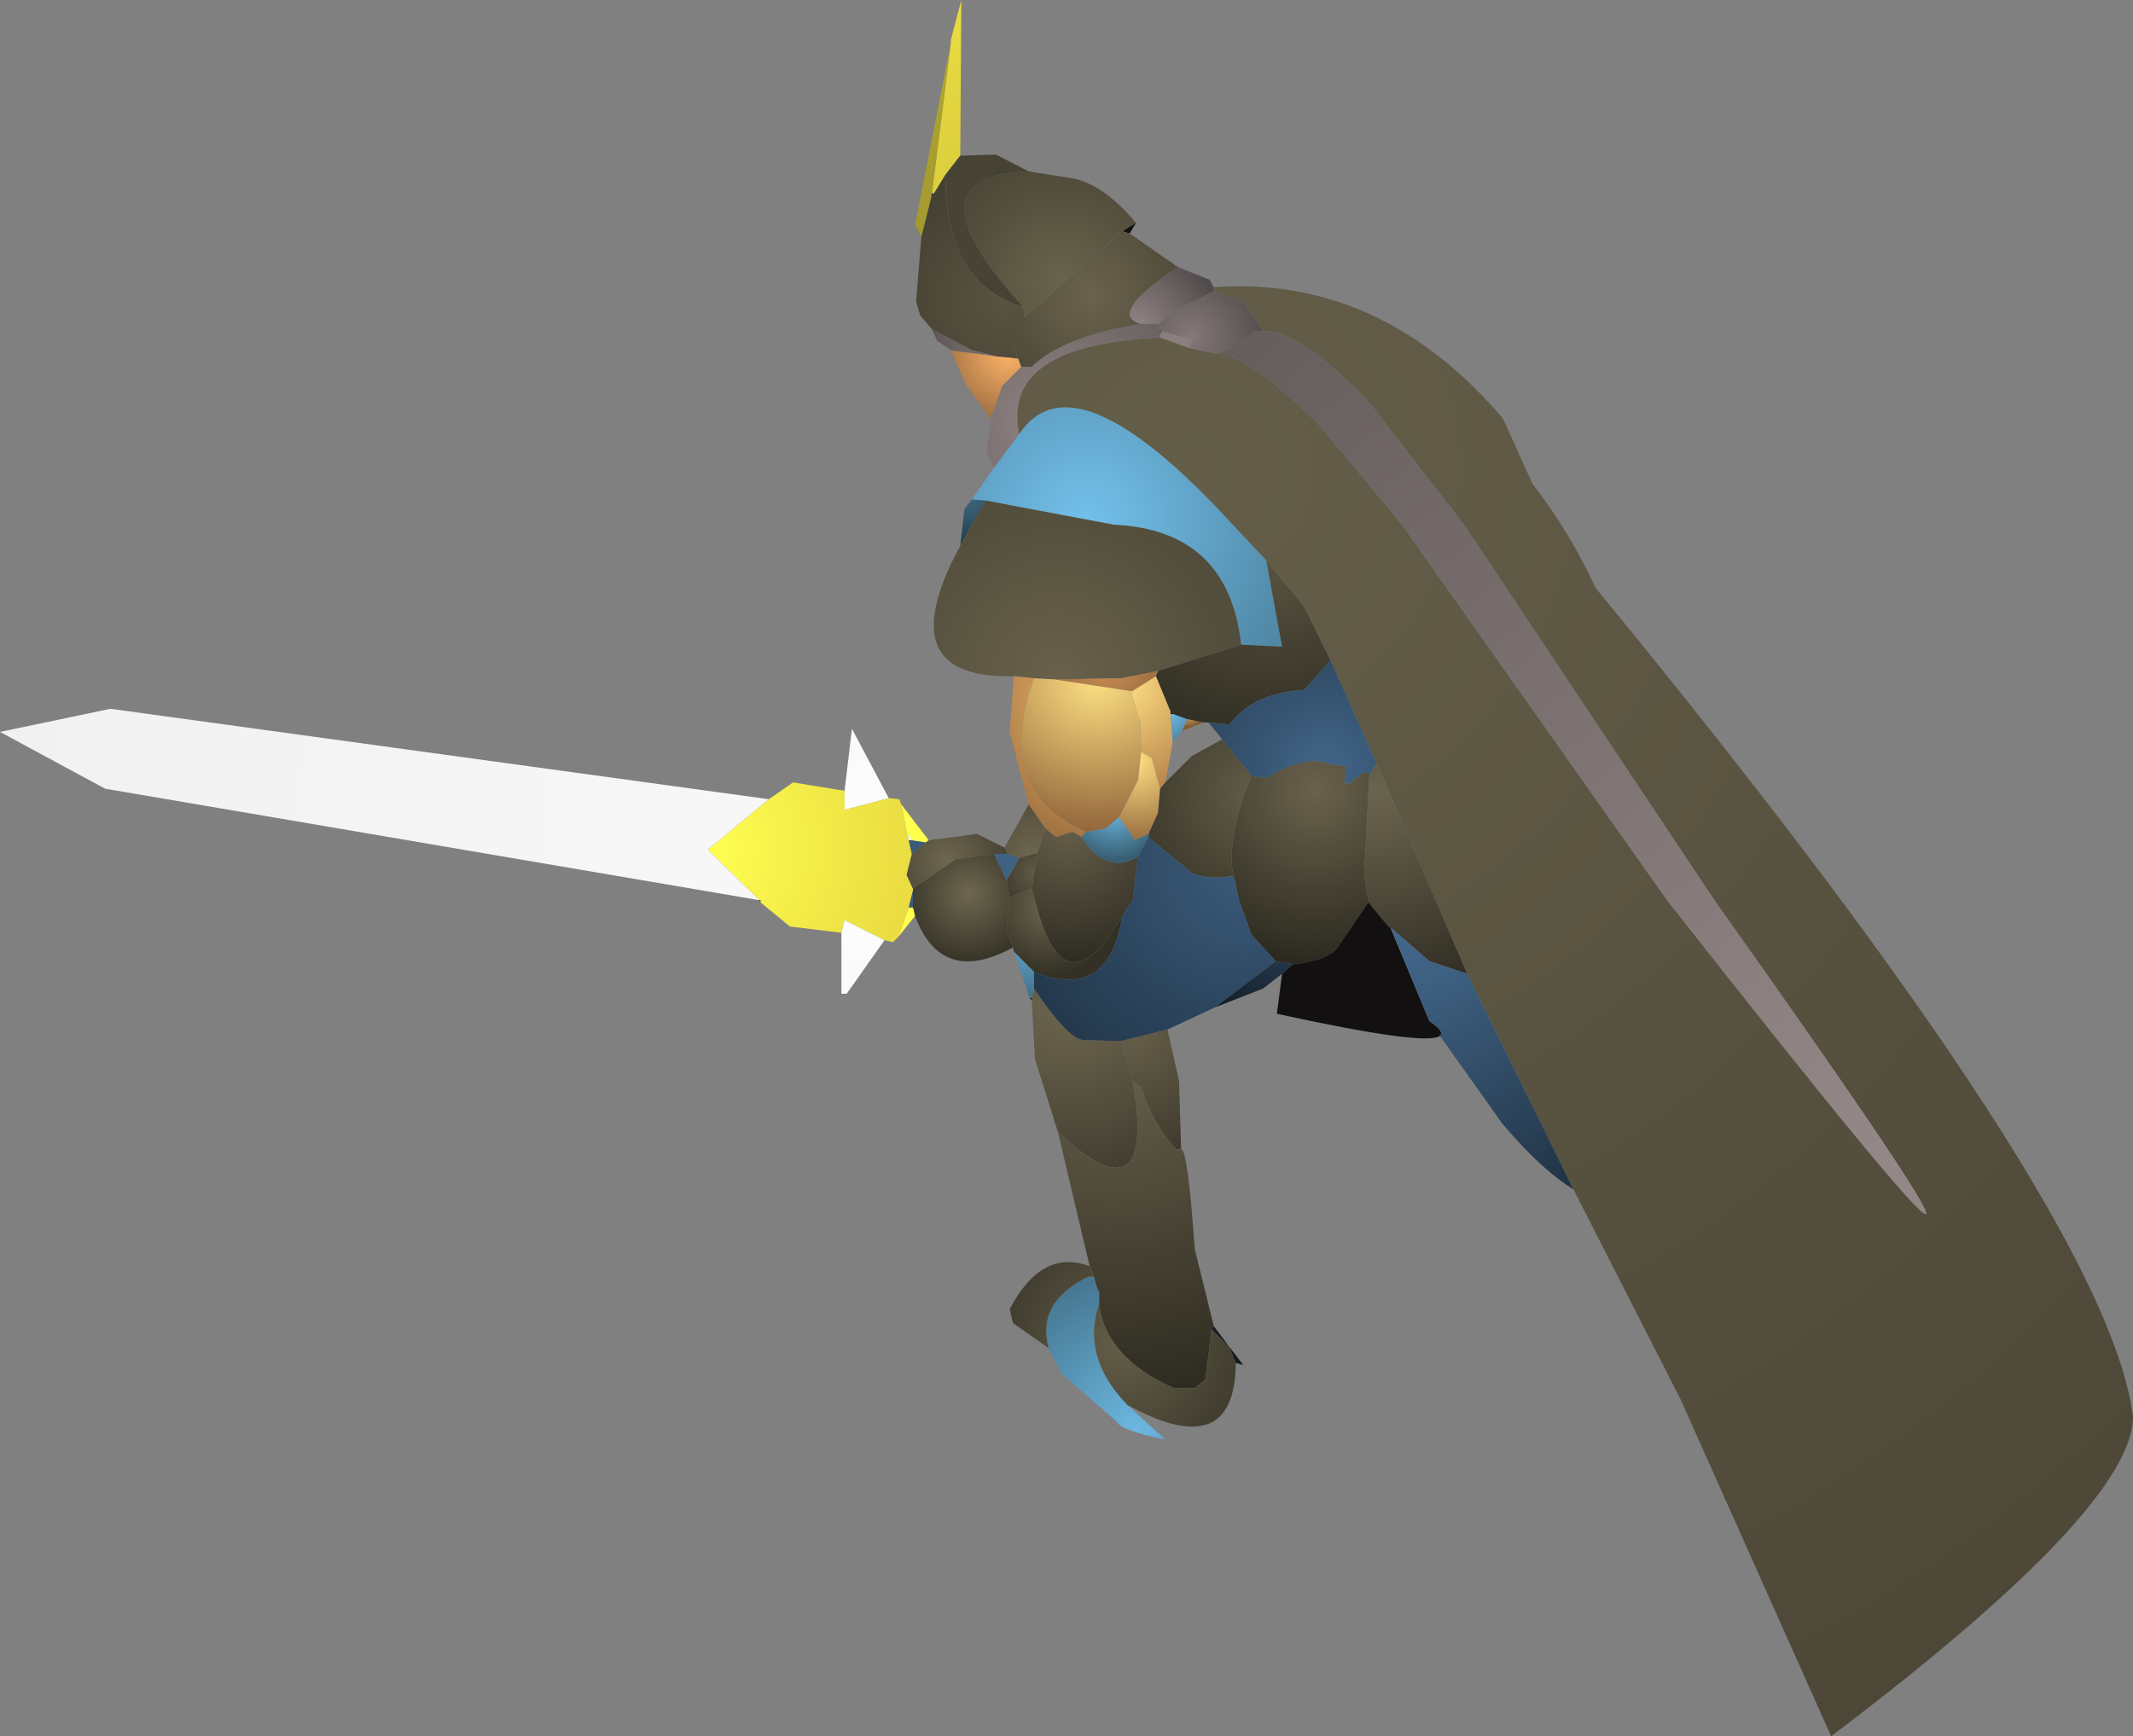 <?xml version="1.0" encoding="UTF-8" standalone="no"?>
<svg xmlns:ffdec="https://www.free-decompiler.com/flash" xmlns:xlink="http://www.w3.org/1999/xlink" ffdec:objectType="shape" height="82.55px" width="101.4px" xmlns="http://www.w3.org/2000/svg">
  <rect width="100%" height="100%" fill="#808080" stroke="none"/>
  <g transform="matrix(1.0, 0.0, 0.0, 1.0, 84.25, 73.35)">
    <path d="M-39.05 -71.3 L-39.05 -71.45 -38.55 -73.35 -38.6 -65.95 -39.3 -65.05 -39.85 -64.15 -39.95 -64.15 -39.05 -71.3" fill="url(#gradient0)" fill-rule="evenodd" stroke="none"/>
    <path d="M-35.35 -65.2 L-33.15 -64.85 Q-31.7 -64.5 -30.25 -62.75 L-30.9 -62.35 -35.55 -58.25 -35.6 -58.75 Q-41.3 -65.0 -35.35 -65.2" fill="url(#gradient1)" fill-rule="evenodd" stroke="none"/>
    <path d="M-30.25 -62.75 L-30.55 -62.25 -30.9 -62.35 -30.25 -62.75" fill="url(#gradient2)" fill-rule="evenodd" stroke="none"/>
    <path d="M-30.55 -62.25 L-28.25 -60.65 Q-31.65 -58.4 -30.0 -57.95 -33.75 -57.35 -35.2 -55.9 L-35.7 -55.9 -35.85 -56.3 -36.4 -57.75 -35.55 -58.25 -30.9 -62.35 -30.55 -62.25" fill="url(#gradient3)" fill-rule="evenodd" stroke="none"/>
    <path d="M-28.25 -60.65 L-26.75 -60.05 -26.55 -59.7 -26.55 -59.5 -28.25 -58.65 -29.2 -57.95 -30.0 -57.95 Q-31.65 -58.4 -28.25 -60.65" fill="url(#gradient4)" fill-rule="evenodd" stroke="none"/>
    <path d="M-26.55 -59.7 Q-18.6 -60.25 -12.8 -53.45 L-11.4 -50.35 Q-9.65 -48.1 -8.4 -45.4 15.9 -15.8 17.15 -6.0 17.15 -1.65 2.8 9.2 L-4.35 -6.8 -9.45 -16.8 -14.5 -27.05 -18.8 -37.05 -21.0 -41.95 -22.25 -44.5 -24.05 -46.7 -25.65 -48.4 Q-33.2 -56.65 -35.8 -52.7 -36.7 -56.95 -29.1 -57.3 L-27.7 -56.8 -26.5 -56.55 Q-25.05 -56.65 -21.5 -53.1 L-17.6 -48.4 -5.0 -30.55 Q18.45 -0.7 -2.75 -30.55 L-14.65 -48.4 -19.15 -54.2 Q-22.5 -57.7 -24.2 -57.6 L-25.1 -59.0 -26.55 -59.5 -26.55 -59.7" fill="url(#gradient5)" fill-rule="evenodd" stroke="none"/>
    <path d="M-26.55 -59.5 L-25.1 -59.0 -24.2 -57.6 -24.65 -57.6 Q-25.6 -56.65 -26.5 -56.55 L-27.7 -56.8 -27.6 -57.2 -29.0 -57.6 -29.2 -57.7 -29.2 -57.95 -28.25 -58.65 -26.55 -59.5" fill="url(#gradient6)" fill-rule="evenodd" stroke="none"/>
    <path d="M-38.6 -65.95 L-36.9 -66.0 -35.35 -65.2 Q-41.3 -65.0 -35.6 -58.75 -39.35 -59.85 -39.3 -65.05 L-38.6 -65.95" fill="url(#gradient7)" fill-rule="evenodd" stroke="none"/>
    <path d="M-39.95 -64.15 L-39.85 -64.15 -40.0 -63.9 -39.95 -64.15" fill="url(#gradient8)" fill-rule="evenodd" stroke="none"/>
    <path d="M-39.95 -57.7 L-40.5 -58.35 -40.7 -59.0 -40.45 -62.1 -40.0 -63.9 -39.85 -64.15 -39.3 -65.05 Q-39.35 -59.85 -35.6 -58.75 L-35.55 -58.25 -36.4 -57.75 -35.85 -56.3 -36.85 -56.4 -38.05 -56.7 -39.95 -57.7" fill="url(#gradient9)" fill-rule="evenodd" stroke="none"/>
    <path d="M-40.45 -62.1 L-40.75 -62.65 -39.05 -71.3 -39.95 -64.15 -40.0 -63.9 -40.45 -62.1" fill="url(#gradient10)" fill-rule="evenodd" stroke="none"/>
    <path d="M-37.15 -53.45 L-38.3 -55.0 -39.05 -56.7 -36.85 -56.4 -35.85 -56.3 -35.7 -55.9 -36.6 -55.0 -37.15 -53.45" fill="url(#gradient11)" fill-rule="evenodd" stroke="none"/>
    <path d="M-37.0 -51.1 L-37.35 -51.8 -37.15 -53.45 -36.6 -55.0 -35.7 -55.9 -35.2 -55.9 Q-33.75 -57.35 -30.0 -57.95 L-29.2 -57.95 -29.2 -57.7 -29.1 -57.45 -29.1 -57.3 Q-36.7 -56.95 -35.8 -52.7 L-37.0 -51.1" fill="url(#gradient12)" fill-rule="evenodd" stroke="none"/>
    <path d="M-39.05 -56.7 L-39.7 -57.15 -39.95 -57.7 -38.05 -56.7 -36.85 -56.4 -39.05 -56.7" fill="url(#gradient13)" fill-rule="evenodd" stroke="none"/>
    <path d="M-38.05 -49.6 L-37.0 -51.1 -35.8 -52.7 Q-33.2 -56.65 -25.65 -48.4 L-24.05 -46.7 -23.3 -42.6 -25.25 -42.7 Q-25.85 -48.15 -31.3 -48.4 L-37.4 -49.55 -38.05 -49.6" fill="url(#gradient14)" fill-rule="evenodd" stroke="none"/>
    <path d="M-38.6 -47.4 L-38.4 -49.15 -38.05 -49.6 -37.4 -49.55 -38.6 -47.4" fill="url(#gradient15)" fill-rule="evenodd" stroke="none"/>
    <path d="M-36.05 -41.2 Q-42.05 -41.05 -38.6 -47.4 L-37.4 -49.55 -31.3 -48.4 Q-25.85 -48.15 -25.25 -42.7 L-29.2 -41.45 -30.95 -41.1 -34.15 -41.05 -35.1 -41.1 -36.05 -41.2" fill="url(#gradient16)" fill-rule="evenodd" stroke="none"/>
    <path d="M-24.2 -57.6 Q-22.5 -57.7 -19.15 -54.2 L-14.65 -48.4 -2.75 -30.55 Q18.45 -0.7 -5.0 -30.55 L-17.6 -48.4 -21.5 -53.1 Q-25.05 -56.65 -26.5 -56.55 -25.6 -56.65 -24.65 -57.6 L-24.2 -57.6" fill="url(#gradient17)" fill-rule="evenodd" stroke="none"/>
    <path d="M-27.7 -56.8 L-29.1 -57.3 -29.1 -57.45 -29.0 -57.6 -27.6 -57.2 -27.7 -56.8" fill="url(#gradient18)" fill-rule="evenodd" stroke="none"/>
    <path d="M-29.0 -57.6 L-29.1 -57.45 -29.2 -57.7 -29.0 -57.6" fill="url(#gradient19)" fill-rule="evenodd" stroke="none"/>
    <path d="M-41.55 -28.8 L-41.8 -28.55 -42.2 -28.65 -44.1 -29.6 -44.25 -29.0 -46.7 -29.3 -48.1 -30.45 -48.1 -30.55 -48.15 -30.55 -50.6 -32.95 -47.7 -35.35 -46.55 -36.15 -44.1 -35.75 -44.1 -34.85 -42.0 -35.4 -41.5 -35.35 -41.4 -35.1 -41.15 -33.8 -41.05 -33.4 -40.9 -32.75 -41.15 -31.75 -40.85 -31.1 -40.85 -31.0 -41.05 -30.2 -41.55 -28.8" fill="url(#gradient20)" fill-rule="evenodd" stroke="none"/>
    <path d="M-42.2 -28.65 L-44.0 -26.1 -44.25 -26.1 -44.25 -29.0 -44.1 -29.6 -42.2 -28.65 M-44.1 -35.75 L-43.75 -38.7 -42.0 -35.4 -44.1 -34.85 -44.1 -35.75 M-41.05 -33.4 L-41.15 -33.8 -40.9 -33.4 -41.05 -33.4" fill="url(#gradient21)" fill-rule="evenodd" stroke="none"/>
    <path d="M-48.1 -30.45 L-48.15 -30.55 -48.1 -30.55 -48.1 -30.45" fill="url(#gradient22)" fill-rule="evenodd" stroke="none"/>
    <path d="M-48.15 -30.55 L-79.25 -35.85 -84.25 -38.55 -79.0 -39.65 -47.7 -35.35 -50.6 -32.95 -48.15 -30.55" fill="url(#gradient23)" fill-rule="evenodd" stroke="none"/>
    <path d="M-24.05 -46.7 L-22.25 -44.5 -21.0 -41.95 -22.25 -40.55 Q-24.7 -40.4 -25.8 -38.9 L-26.8 -39.0 -27.05 -39.0 -27.8 -39.15 -28.5 -39.4 -28.6 -39.5 -29.3 -41.2 -29.2 -41.45 -25.25 -42.7 -23.3 -42.6 -24.05 -46.7" fill="url(#gradient24)" fill-rule="evenodd" stroke="none"/>
    <path d="M-21.0 -41.95 L-18.8 -37.05 -19.15 -36.55 -19.4 -36.65 -20.1 -36.1 -20.35 -36.1 -20.25 -36.9 -21.15 -37.05 Q-22.2 -37.45 -24.05 -36.35 L-24.75 -36.45 -26.15 -38.2 -26.8 -39.0 -25.8 -38.9 Q-24.7 -40.4 -22.25 -40.55 L-21.0 -41.95" fill="url(#gradient25)" fill-rule="evenodd" stroke="none"/>
    <path d="M-24.75 -36.45 L-24.05 -36.35 Q-22.2 -37.45 -21.15 -37.05 L-20.25 -36.9 -20.35 -36.1 -20.1 -36.1 -19.4 -36.65 -19.15 -36.55 -19.4 -31.75 -19.2 -30.55 -19.2 -30.45 -20.6 -28.4 Q-21.0 -27.7 -22.8 -27.5 L-23.6 -27.65 -24.75 -28.9 -25.35 -30.55 -25.6 -31.7 Q-25.95 -32.85 -25.15 -35.5 L-24.75 -36.45" fill="url(#gradient26)" fill-rule="evenodd" stroke="none"/>
    <path d="M-18.8 -37.05 L-14.5 -27.05 -16.3 -27.65 -18.15 -29.25 -18.25 -29.3 -19.2 -30.45 -19.2 -30.55 -19.4 -31.75 -19.15 -36.55 -18.8 -37.05" fill="url(#gradient27)" fill-rule="evenodd" stroke="none"/>
    <path d="M-15.8 -24.1 Q-16.45 -23.6 -23.55 -25.15 L-23.3 -27.05 -22.8 -27.5 Q-21.0 -27.7 -20.6 -28.4 L-19.2 -30.45 -18.25 -29.3 -18.15 -29.25 -16.3 -24.8 Q-15.55 -24.3 -15.8 -24.1" fill="url(#gradient28)" fill-rule="evenodd" stroke="none"/>
    <path d="M-9.45 -16.8 Q-11.0 -17.75 -12.85 -19.95 L-15.8 -24.1 Q-15.55 -24.3 -16.3 -24.8 L-18.15 -29.25 -16.3 -27.65 -14.5 -27.05 -9.45 -16.8" fill="url(#gradient29)" fill-rule="evenodd" stroke="none"/>
    <path d="M-29.2 -41.45 L-29.3 -41.2 -30.4 -40.5 -30.55 -40.5 -34.15 -41.05 -30.95 -41.1 -29.2 -41.45" fill="url(#gradient30)" fill-rule="evenodd" stroke="none"/>
    <path d="M-29.3 -41.2 L-28.6 -39.5 -28.6 -39.4 -28.5 -38.05 -28.85 -36.15 -29.1 -35.85 -29.5 -37.3 -30.0 -37.6 -30.05 -39.0 -30.45 -40.3 -30.4 -40.5 -29.3 -41.2" fill="url(#gradient31)" fill-rule="evenodd" stroke="none"/>
    <path d="M-35.35 -35.1 L-36.25 -38.55 -36.05 -41.2 -35.1 -41.1 Q-37.05 -35.7 -32.6 -33.8 L-32.85 -33.55 -33.25 -33.8 -34.05 -33.55 -34.55 -33.95 -35.35 -35.1 M-30.4 -40.5 L-30.45 -40.3 -30.55 -40.5 -30.4 -40.5" fill="url(#gradient32)" fill-rule="evenodd" stroke="none"/>
    <path d="M-30.45 -40.3 L-30.05 -39.0 -30.0 -37.6 -30.15 -36.25 -31.05 -34.5 -31.7 -33.95 -32.6 -33.8 Q-37.05 -35.7 -35.1 -41.1 L-34.15 -41.05 -30.55 -40.5 -30.45 -40.3" fill="url(#gradient33)" fill-rule="evenodd" stroke="none"/>
    <path d="M-30.0 -37.6 L-29.5 -37.3 -29.1 -35.85 -29.2 -34.7 -29.65 -33.7 -30.3 -33.4 -31.05 -34.5 -30.15 -36.25 -30.0 -37.6" fill="url(#gradient34)" fill-rule="evenodd" stroke="none"/>
    <path d="M-28.6 -39.5 L-28.5 -39.4 -28.6 -39.4 -28.6 -39.5" fill="url(#gradient35)" fill-rule="evenodd" stroke="none"/>
    <path d="M-28.5 -39.4 L-27.8 -39.15 -28.05 -38.6 -28.5 -38.05 -28.6 -39.4 -28.5 -39.4" fill="url(#gradient36)" fill-rule="evenodd" stroke="none"/>
    <path d="M-24.75 -36.45 L-25.15 -35.5 Q-25.95 -32.85 -25.6 -31.7 -27.25 -31.45 -27.85 -32.05 L-29.65 -33.55 -29.65 -33.7 -29.2 -34.7 -29.1 -35.85 -28.85 -36.15 -27.6 -37.4 -26.15 -38.2 -24.75 -36.45" fill="url(#gradient37)" fill-rule="evenodd" stroke="none"/>
    <path d="M-27.8 -39.15 L-27.05 -39.0 -28.05 -38.6 -27.8 -39.15" fill="url(#gradient38)" fill-rule="evenodd" stroke="none"/>
    <path d="M-34.95 -32.8 L-34.55 -33.95 -34.05 -33.55 -33.25 -33.8 -32.85 -33.55 Q-31.6 -31.7 -30.15 -32.65 L-30.4 -30.55 -30.9 -29.8 Q-33.7 -25.05 -35.05 -30.55 L-35.2 -31.1 -34.95 -32.8" fill="url(#gradient39)" fill-rule="evenodd" stroke="none"/>
    <path d="M-36.5 -33.05 L-35.35 -35.1 -34.55 -33.95 -34.95 -32.8 -35.8 -32.55 -36.35 -32.75 -36.5 -33.05" fill="url(#gradient40)" fill-rule="evenodd" stroke="none"/>
    <path d="M-35.8 -32.55 L-34.95 -32.8 -35.2 -31.1 -36.25 -30.7 -36.4 -31.5 -35.8 -32.55" fill="url(#gradient41)" fill-rule="evenodd" stroke="none"/>
    <path d="M-37.0 -32.75 L-36.35 -32.75 -35.8 -32.55 -36.4 -31.5 -37.0 -32.75 M-40.9 -33.4 L-40.25 -33.3 -40.9 -32.75 -41.05 -33.4 -40.9 -33.4 M-40.85 -31.0 L-40.85 -30.2 -41.05 -30.2 -40.85 -31.0" fill="url(#gradient42)" fill-rule="evenodd" stroke="none"/>
    <path d="M-40.1 -33.4 L-37.8 -33.7 -36.5 -33.05 -36.35 -32.75 -37.0 -32.75 -38.8 -32.5 -40.85 -31.1 -41.15 -31.75 -40.9 -32.75 -40.25 -33.3 -40.1 -33.4" fill="url(#gradient43)" fill-rule="evenodd" stroke="none"/>
    <path d="M-36.1 -28.3 Q-39.5 -26.45 -40.75 -29.8 L-40.85 -30.2 -40.85 -31.0 -40.85 -31.1 -38.8 -32.5 -37.0 -32.75 -36.4 -31.5 -36.25 -30.7 -36.25 -30.55 -36.4 -29.15 -36.1 -28.3" fill="url(#gradient44)" fill-rule="evenodd" stroke="none"/>
    <path d="M-36.05 -28.1 L-36.1 -28.3 -36.4 -29.15 -36.25 -30.55 -36.25 -30.7 -35.2 -31.1 -35.05 -30.55 Q-33.7 -25.05 -30.9 -29.8 -31.55 -25.7 -35.1 -27.15 L-36.05 -28.1" fill="url(#gradient45)" fill-rule="evenodd" stroke="none"/>
    <path d="M-40.75 -29.8 L-41.55 -28.8 -41.05 -30.2 -40.85 -30.2 -40.75 -29.8 M-41.4 -35.1 L-40.1 -33.4 -40.25 -33.3 -40.9 -33.4 -41.15 -33.8 -41.4 -35.1" fill="url(#gradient46)" fill-rule="evenodd" stroke="none"/>
    <path d="M-33.95 -19.5 L-35.05 -23.0 -35.2 -25.8 -35.2 -25.9 -35.1 -26.35 Q-33.4 -23.85 -32.7 -23.9 L-30.95 -23.85 -30.4 -21.95 Q-29.25 -15.2 -33.95 -19.5" fill="url(#gradient47)" fill-rule="evenodd" stroke="none"/>
    <path d="M-26.5 -25.45 L-28.75 -24.4 -30.95 -23.85 -32.7 -23.9 Q-33.4 -23.85 -35.1 -26.35 L-35.1 -27.15 Q-31.55 -25.7 -30.9 -29.8 L-30.4 -30.55 -30.15 -32.65 -29.65 -33.55 -27.85 -32.05 Q-27.25 -31.45 -25.6 -31.7 L-25.35 -30.55 -24.75 -28.9 -23.6 -27.65 -26.5 -25.45" fill="url(#gradient48)" fill-rule="evenodd" stroke="none"/>
    <path d="M-35.3 -25.9 L-36.05 -28.1 -35.1 -27.15 -35.1 -26.35 -35.2 -25.9 -35.3 -25.9" fill="url(#gradient49)" fill-rule="evenodd" stroke="none"/>
    <path d="M-35.2 -25.8 L-35.3 -25.9 -35.2 -25.9 -35.2 -25.8" fill="url(#gradient50)" fill-rule="evenodd" stroke="none"/>
    <path d="M-32.6 -33.8 L-31.7 -33.95 -31.05 -34.5 -30.3 -33.4 -29.65 -33.7 -29.65 -33.55 -30.15 -32.65 Q-31.6 -31.7 -32.85 -33.55 L-32.6 -33.8" fill="url(#gradient51)" fill-rule="evenodd" stroke="none"/>
    <path d="M-28.75 -24.4 L-28.2 -21.95 -28.1 -18.7 -28.35 -18.7 Q-29.5 -20.0 -30.0 -21.65 L-30.4 -21.95 -30.95 -23.85 -28.75 -24.4" fill="url(#gradient52)" fill-rule="evenodd" stroke="none"/>
    <path d="M-23.3 -27.05 L-24.2 -26.35 -26.5 -25.45 -23.6 -27.65 -22.8 -27.5 -23.3 -27.05" fill="url(#gradient53)" fill-rule="evenodd" stroke="none"/>
    <path d="M-28.1 -18.7 Q-27.8 -18.8 -27.45 -13.95 L-26.55 -10.3 -26.65 -10.15 -26.95 -7.75 -27.45 -7.35 -28.45 -7.35 Q-31.7 -8.8 -32.0 -11.35 L-32.0 -11.95 -31.95 -12.0 -32.1 -12.1 -32.25 -12.65 -32.45 -13.15 -33.95 -19.5 Q-29.25 -15.2 -30.4 -21.95 L-30.0 -21.65 Q-29.5 -20.0 -28.35 -18.7 L-28.1 -18.7" fill="url(#gradient54)" fill-rule="evenodd" stroke="none"/>
    <path d="M-30.65 -6.55 L-28.85 -4.9 Q-31.0 -5.35 -31.15 -5.75 L-33.75 -8.0 -34.4 -9.25 Q-35.0 -11.45 -32.5 -12.65 L-32.25 -12.65 -32.1 -12.1 -32.0 -11.95 -32.0 -11.35 Q-32.85 -8.85 -30.7 -6.6 L-30.65 -6.55" fill="url(#gradient55)" fill-rule="evenodd" stroke="none"/>
    <path d="M-32.1 -12.1 L-31.95 -12.0 -32.0 -11.95 -32.1 -12.1" fill="url(#gradient56)" fill-rule="evenodd" stroke="none"/>
    <path d="M-25.5 -8.55 Q-25.55 -3.75 -30.65 -6.55 L-30.65 -6.6 -30.7 -6.6 Q-32.85 -8.85 -32.0 -11.35 -31.7 -8.8 -28.45 -7.35 L-27.45 -7.35 -26.95 -7.75 -26.65 -10.15 -25.8 -9.3 -25.5 -8.55 M-34.4 -9.25 L-36.1 -10.45 -36.25 -11.1 Q-34.75 -14.0 -32.45 -13.15 L-32.25 -12.65 -32.5 -12.65 Q-35.0 -11.45 -34.4 -9.25" fill="url(#gradient57)" fill-rule="evenodd" stroke="none"/>
    <path d="M-26.55 -10.3 L-25.8 -9.3 -25.15 -8.45 -25.5 -8.55 -25.8 -9.3 -26.65 -10.15 -26.55 -10.3" fill="url(#gradient58)" fill-rule="evenodd" stroke="none"/>
    <path d="M-30.7 -6.6 L-30.65 -6.6 -30.65 -6.55 -30.7 -6.6" fill="url(#gradient59)" fill-rule="evenodd" stroke="none"/>
  </g>
  <defs>
    <radialGradient cx="0" cy="0" gradientTransform="matrix(0.015, 0.0, 0.0, 0.015, -38.65, -73.9)" gradientUnits="userSpaceOnUse" id="gradient0" r="819.2" spreadMethod="pad">
      <stop offset="0.0" stop-color="#ebdd42"/>
      <stop offset="1.0" stop-color="#d7ca3c"/>
    </radialGradient>
    <radialGradient cx="0" cy="0" gradientTransform="matrix(0.008, 0.0, 0.0, 0.008, -33.8, -60.0)" gradientUnits="userSpaceOnUse" id="gradient1" r="819.2" spreadMethod="pad">
      <stop offset="0.0" stop-color="#6a644d"/>
      <stop offset="1.0" stop-color="#494535"/>
    </radialGradient>
    <radialGradient cx="0" cy="0" gradientTransform="matrix(0.008, 0.0, 0.0, 0.008, -31.0, -62.0)" gradientUnits="userSpaceOnUse" id="gradient2" r="819.2" spreadMethod="pad">
      <stop offset="0.0" stop-color="#12110d"/>
      <stop offset="1.0" stop-color="#0c0c09"/>
    </radialGradient>
    <radialGradient cx="0" cy="0" gradientTransform="matrix(0.006, 0.0, 0.0, 0.006, -32.4, -59.3)" gradientUnits="userSpaceOnUse" id="gradient3" r="819.2" spreadMethod="pad">
      <stop offset="0.0" stop-color="#6a634d"/>
      <stop offset="1.0" stop-color="#4e4939"/>
    </radialGradient>
    <radialGradient cx="0" cy="0" gradientTransform="matrix(0.005, 0.0, 0.0, 0.005, -30.25, -57.85)" gradientUnits="userSpaceOnUse" id="gradient4" r="819.2" spreadMethod="pad">
      <stop offset="0.0" stop-color="#918484"/>
      <stop offset="1.0" stop-color="#504949"/>
    </radialGradient>
    <radialGradient cx="0" cy="0" gradientTransform="matrix(0.082, 0.0, 0.0, 0.082, -27.4, -51.05)" gradientUnits="userSpaceOnUse" id="gradient5" r="819.2" spreadMethod="pad">
      <stop offset="0.0" stop-color="#645e49"/>
      <stop offset="1.0" stop-color="#4c4737"/>
    </radialGradient>
    <radialGradient cx="0" cy="0" gradientTransform="matrix(0.004, 0.0, 0.0, 0.004, -27.65, -57.35)" gradientUnits="userSpaceOnUse" id="gradient6" r="819.2" spreadMethod="pad">
      <stop offset="0.0" stop-color="#857979"/>
      <stop offset="1.0" stop-color="#585050"/>
    </radialGradient>
    <radialGradient cx="0" cy="0" gradientTransform="matrix(0.006, 0.0, 0.0, 0.006, -37.9, -62.6)" gradientUnits="userSpaceOnUse" id="gradient7" r="819.2" spreadMethod="pad">
      <stop offset="0.0" stop-color="#484435"/>
      <stop offset="1.0" stop-color="#474233"/>
    </radialGradient>
    <radialGradient cx="0" cy="0" gradientTransform="matrix(0.007, 0.0, 0.0, 0.007, -40.6, -61.0)" gradientUnits="userSpaceOnUse" id="gradient8" r="819.2" spreadMethod="pad">
      <stop offset="0.0" stop-color="#3d392c"/>
      <stop offset="1.0" stop-color="#1e1d16"/>
    </radialGradient>
    <radialGradient cx="0" cy="0" gradientTransform="matrix(0.009, 0.0, 0.0, 0.009, -36.4, -59.15)" gradientUnits="userSpaceOnUse" id="gradient9" r="819.2" spreadMethod="pad">
      <stop offset="0.0" stop-color="#595341"/>
      <stop offset="1.0" stop-color="#403c2e"/>
    </radialGradient>
    <radialGradient cx="0" cy="0" gradientTransform="matrix(0.015, 0.0, 0.0, 0.015, -38.65, -73.9)" gradientUnits="userSpaceOnUse" id="gradient10" r="819.2" spreadMethod="pad">
      <stop offset="0.0" stop-color="#b4aa32"/>
      <stop offset="1.0" stop-color="#a2982d"/>
    </radialGradient>
    <radialGradient cx="0" cy="0" gradientTransform="matrix(0.004, 0.0, 0.0, 0.004, -36.35, -56.55)" gradientUnits="userSpaceOnUse" id="gradient11" r="819.2" spreadMethod="pad">
      <stop offset="0.0" stop-color="#feb368"/>
      <stop offset="1.0" stop-color="#9c6e40"/>
    </radialGradient>
    <radialGradient cx="0" cy="0" gradientTransform="matrix(0.011, 0.0, 0.0, 0.011, -34.25, -53.35)" gradientUnits="userSpaceOnUse" id="gradient12" r="819.2" spreadMethod="pad">
      <stop offset="0.0" stop-color="#918484"/>
      <stop offset="1.0" stop-color="#5e5656"/>
    </radialGradient>
    <radialGradient cx="0" cy="0" gradientTransform="matrix(0.005, 0.0, 0.0, 0.005, -36.2, -56.55)" gradientUnits="userSpaceOnUse" id="gradient13" r="819.2" spreadMethod="pad">
      <stop offset="0.0" stop-color="#887c7c"/>
      <stop offset="1.0" stop-color="#5a5353"/>
    </radialGradient>
    <radialGradient cx="0" cy="0" gradientTransform="matrix(0.013, 0.0, 0.0, 0.013, -32.55, -48.7)" gradientUnits="userSpaceOnUse" id="gradient14" r="819.2" spreadMethod="pad">
      <stop offset="0.0" stop-color="#72c0eb"/>
      <stop offset="1.0" stop-color="#5087a5"/>
    </radialGradient>
    <radialGradient cx="0" cy="0" gradientTransform="matrix(0.005, 0.0, 0.0, 0.005, -38.2, -49.7)" gradientUnits="userSpaceOnUse" id="gradient15" r="819.2" spreadMethod="pad">
      <stop offset="0.0" stop-color="#3e687f"/>
      <stop offset="1.0" stop-color="#0e181e"/>
    </radialGradient>
    <radialGradient cx="0" cy="0" gradientTransform="matrix(0.014, 0.0, 0.0, 0.014, -34.0, -41.15)" gradientUnits="userSpaceOnUse" id="gradient16" r="819.2" spreadMethod="pad">
      <stop offset="0.0" stop-color="#68614b"/>
      <stop offset="1.0" stop-color="#4b4737"/>
    </radialGradient>
    <radialGradient cx="0" cy="0" gradientTransform="matrix(0.063, 0.0, 0.0, 0.063, 6.25, -18.2)" gradientUnits="userSpaceOnUse" id="gradient17" r="819.2" spreadMethod="pad">
      <stop offset="0.0" stop-color="#958888"/>
      <stop offset="1.0" stop-color="#655c5c"/>
    </radialGradient>
    <radialGradient cx="0" cy="0" gradientTransform="matrix(0.002, 0.0, 0.0, 0.002, -27.85, -56.45)" gradientUnits="userSpaceOnUse" id="gradient18" r="819.2" spreadMethod="pad">
      <stop offset="0.0" stop-color="#8a7e7e"/>
      <stop offset="1.0" stop-color="#8a7e7e"/>
    </radialGradient>
    <radialGradient cx="0" cy="0" gradientTransform="matrix(0.001, 0.0, 0.0, 0.001, -29.1, -57.8)" gradientUnits="userSpaceOnUse" id="gradient19" r="819.2" spreadMethod="pad">
      <stop offset="0.0" stop-color="#645b5b"/>
      <stop offset="1.0" stop-color="#645b5b"/>
    </radialGradient>
    <radialGradient cx="0" cy="0" gradientTransform="matrix(0.012, 0.0, 0.0, 0.012, -50.7, -33.05)" gradientUnits="userSpaceOnUse" id="gradient20" r="819.2" spreadMethod="pad">
      <stop offset="0.0" stop-color="#ffff51"/>
      <stop offset="1.0" stop-color="#eadc41"/>
    </radialGradient>
    <radialGradient cx="0" cy="0" gradientTransform="matrix(0.008, 0.0, 0.0, 0.008, -44.4, -32.35)" gradientUnits="userSpaceOnUse" id="gradient21" r="819.2" spreadMethod="pad">
      <stop offset="0.0" stop-color="#ffffff"/>
      <stop offset="1.0" stop-color="#f9f9f9"/>
    </radialGradient>
    <radialGradient cx="0" cy="0" gradientTransform="matrix(0.008, 0.0, 0.0, 0.008, -46.7, -36.25)" gradientUnits="userSpaceOnUse" id="gradient22" r="819.2" spreadMethod="pad">
      <stop offset="0.0" stop-color="#222009"/>
      <stop offset="1.0" stop-color="#222009"/>
    </radialGradient>
    <radialGradient cx="0" cy="0" gradientTransform="matrix(0.05, 0.0, 0.0, 0.05, -43.65, -34.9)" gradientUnits="userSpaceOnUse" id="gradient23" r="819.2" spreadMethod="pad">
      <stop offset="0.0" stop-color="#f8f8f8"/>
      <stop offset="1.0" stop-color="#f1f1f1"/>
    </radialGradient>
    <radialGradient cx="0" cy="0" gradientTransform="matrix(0.012, 0.0, 0.0, 0.012, -24.05, -48.5)" gradientUnits="userSpaceOnUse" id="gradient24" r="819.2" spreadMethod="pad">
      <stop offset="0.0" stop-color="#615a46"/>
      <stop offset="1.0" stop-color="#333025"/>
    </radialGradient>
    <radialGradient cx="0" cy="0" gradientTransform="matrix(0.007, 0.0, 0.0, 0.007, -21.25, -36.8)" gradientUnits="userSpaceOnUse" id="gradient25" r="819.2" spreadMethod="pad">
      <stop offset="0.0" stop-color="#416588"/>
      <stop offset="1.0" stop-color="#2f4963"/>
    </radialGradient>
    <radialGradient cx="0" cy="0" gradientTransform="matrix(0.01, 0.0, 0.0, 0.01, -21.7, -35.8)" gradientUnits="userSpaceOnUse" id="gradient26" r="819.2" spreadMethod="pad">
      <stop offset="0.0" stop-color="#69624c"/>
      <stop offset="1.0" stop-color="#2c2a20"/>
    </radialGradient>
    <radialGradient cx="0" cy="0" gradientTransform="matrix(0.012, 0.0, 0.0, 0.012, -18.85, -35.65)" gradientUnits="userSpaceOnUse" id="gradient27" r="819.2" spreadMethod="pad">
      <stop offset="0.0" stop-color="#6b644e"/>
      <stop offset="1.0" stop-color="#302d23"/>
    </radialGradient>
    <radialGradient cx="0" cy="0" gradientTransform="matrix(0.008, 0.0, 0.0, 0.008, -21.1, -28.7)" gradientUnits="userSpaceOnUse" id="gradient28" r="819.2" spreadMethod="pad">
      <stop offset="0.0" stop-color="#121010"/>
      <stop offset="1.0" stop-color="#121010"/>
    </radialGradient>
    <radialGradient cx="0" cy="0" gradientTransform="matrix(0.019, 0.0, 0.0, 0.019, -17.15, -29.6)" gradientUnits="userSpaceOnUse" id="gradient29" r="819.2" spreadMethod="pad">
      <stop offset="0.0" stop-color="#456b90"/>
      <stop offset="1.0" stop-color="#1f3041"/>
    </radialGradient>
    <radialGradient cx="0" cy="0" gradientTransform="matrix(0.004, 0.0, 0.0, 0.004, -31.65, -41.85)" gradientUnits="userSpaceOnUse" id="gradient30" r="819.2" spreadMethod="pad">
      <stop offset="0.0" stop-color="#cf9255"/>
      <stop offset="1.0" stop-color="#8d633a"/>
    </radialGradient>
    <radialGradient cx="0" cy="0" gradientTransform="matrix(0.007, 0.0, 0.0, 0.007, -30.9, -40.75)" gradientUnits="userSpaceOnUse" id="gradient31" r="819.2" spreadMethod="pad">
      <stop offset="0.0" stop-color="#ffdf82"/>
      <stop offset="1.0" stop-color="#af7b47"/>
    </radialGradient>
    <radialGradient cx="0" cy="0" gradientTransform="matrix(0.009, 0.0, 0.0, 0.009, -31.1, -40.35)" gradientUnits="userSpaceOnUse" id="gradient32" r="819.2" spreadMethod="pad">
      <stop offset="0.0" stop-color="#ffc673"/>
      <stop offset="1.0" stop-color="#a07141"/>
    </radialGradient>
    <radialGradient cx="0" cy="0" gradientTransform="matrix(0.009, 0.0, 0.0, 0.009, -32.1, -41.2)" gradientUnits="userSpaceOnUse" id="gradient33" r="819.2" spreadMethod="pad">
      <stop offset="0.0" stop-color="#ffe283"/>
      <stop offset="1.0" stop-color="#93673c"/>
    </radialGradient>
    <radialGradient cx="0" cy="0" gradientTransform="matrix(0.005, 0.0, 0.0, 0.005, -30.25, -37.25)" gradientUnits="userSpaceOnUse" id="gradient34" r="819.2" spreadMethod="pad">
      <stop offset="0.0" stop-color="#ffe082"/>
      <stop offset="1.0" stop-color="#94683d"/>
    </radialGradient>
    <radialGradient cx="0" cy="0" gradientTransform="matrix(0.002, 0.0, 0.0, 0.002, -28.1, -39.35)" gradientUnits="userSpaceOnUse" id="gradient35" r="819.2" spreadMethod="pad">
      <stop offset="0.0" stop-color="#0c0c09"/>
      <stop offset="1.0" stop-color="#0c0c09"/>
    </radialGradient>
    <radialGradient cx="0" cy="0" gradientTransform="matrix(0.003, 0.0, 0.0, 0.003, -28.9, -39.9)" gradientUnits="userSpaceOnUse" id="gradient36" r="819.2" spreadMethod="pad">
      <stop offset="0.0" stop-color="#79cdfb"/>
      <stop offset="1.0" stop-color="#427089"/>
    </radialGradient>
    <radialGradient cx="0" cy="0" gradientTransform="matrix(0.007, 0.0, 0.0, 0.007, -24.55, -35.65)" gradientUnits="userSpaceOnUse" id="gradient37" r="819.2" spreadMethod="pad">
      <stop offset="0.0" stop-color="#625c47"/>
      <stop offset="1.0" stop-color="#3d3a2c"/>
    </radialGradient>
    <radialGradient cx="0" cy="0" gradientTransform="matrix(0.001, 0.0, 0.0, 0.001, -27.8, -39.6)" gradientUnits="userSpaceOnUse" id="gradient38" r="819.2" spreadMethod="pad">
      <stop offset="0.0" stop-color="#ffcb76"/>
      <stop offset="1.0" stop-color="#815b34"/>
    </radialGradient>
    <radialGradient cx="0" cy="0" gradientTransform="matrix(0.008, 0.0, 0.0, 0.008, -33.45, -33.95)" gradientUnits="userSpaceOnUse" id="gradient39" r="819.2" spreadMethod="pad">
      <stop offset="0.0" stop-color="#655e49"/>
      <stop offset="1.0" stop-color="#2d2a21"/>
    </radialGradient>
    <radialGradient cx="0" cy="0" gradientTransform="matrix(0.004, 0.0, 0.0, 0.004, -35.1, -32.65)" gradientUnits="userSpaceOnUse" id="gradient40" r="819.2" spreadMethod="pad">
      <stop offset="0.0" stop-color="#6e6750"/>
      <stop offset="1.0" stop-color="#4d4837"/>
    </radialGradient>
    <radialGradient cx="0" cy="0" gradientTransform="matrix(0.002, 0.0, 0.0, 0.002, -35.05, -31.85)" gradientUnits="userSpaceOnUse" id="gradient41" r="819.2" spreadMethod="pad">
      <stop offset="0.0" stop-color="#615a46"/>
      <stop offset="1.0" stop-color="#3f3b2e"/>
    </radialGradient>
    <radialGradient cx="0" cy="0" gradientTransform="matrix(0.01, 0.0, 0.0, 0.01, -34.65, -31.55)" gradientUnits="userSpaceOnUse" id="gradient42" r="819.2" spreadMethod="pad">
      <stop offset="0.0" stop-color="#416588"/>
      <stop offset="1.0" stop-color="#375775"/>
    </radialGradient>
    <radialGradient cx="0" cy="0" gradientTransform="matrix(0.004, 0.0, 0.0, 0.004, -39.25, -32.4)" gradientUnits="userSpaceOnUse" id="gradient43" r="819.2" spreadMethod="pad">
      <stop offset="0.0" stop-color="#6e6750"/>
      <stop offset="1.0" stop-color="#433e30"/>
    </radialGradient>
    <radialGradient cx="0" cy="0" gradientTransform="matrix(0.004, 0.0, 0.0, 0.004, -38.2, -30.85)" gradientUnits="userSpaceOnUse" id="gradient44" r="819.2" spreadMethod="pad">
      <stop offset="0.0" stop-color="#6e6750"/>
      <stop offset="1.0" stop-color="#363327"/>
    </radialGradient>
    <radialGradient cx="0" cy="0" gradientTransform="matrix(0.004, 0.0, 0.0, 0.004, -34.4, -30.25)" gradientUnits="userSpaceOnUse" id="gradient45" r="819.2" spreadMethod="pad">
      <stop offset="0.0" stop-color="#6c654e"/>
      <stop offset="1.0" stop-color="#333025"/>
    </radialGradient>
    <radialGradient cx="0" cy="0" gradientTransform="matrix(0.005, 0.0, 0.0, 0.005, -39.3, -32.1)" gradientUnits="userSpaceOnUse" id="gradient46" r="819.2" spreadMethod="pad">
      <stop offset="0.0" stop-color="#ffff4e"/>
      <stop offset="1.0" stop-color="#ffff4d"/>
    </radialGradient>
    <radialGradient cx="0" cy="0" gradientTransform="matrix(0.011, 0.0, 0.0, 0.011, -33.4, -25.8)" gradientUnits="userSpaceOnUse" id="gradient47" r="819.2" spreadMethod="pad">
      <stop offset="0.0" stop-color="#6e6750"/>
      <stop offset="1.0" stop-color="#3f3b2e"/>
    </radialGradient>
    <radialGradient cx="0" cy="0" gradientTransform="matrix(0.014, 0.0, 0.0, 0.014, -25.05, -32.25)" gradientUnits="userSpaceOnUse" id="gradient48" r="819.2" spreadMethod="pad">
      <stop offset="0.0" stop-color="#3a5b7b"/>
      <stop offset="1.0" stop-color="#24394d"/>
    </radialGradient>
    <radialGradient cx="0" cy="0" gradientTransform="matrix(0.003, 0.0, 0.0, 0.003, -35.35, -28.1)" gradientUnits="userSpaceOnUse" id="gradient49" r="819.2" spreadMethod="pad">
      <stop offset="0.0" stop-color="#5d9dc0"/>
      <stop offset="1.0" stop-color="#3f6b83"/>
    </radialGradient>
    <radialGradient cx="0" cy="0" gradientTransform="matrix(0.004, 0.0, 0.0, 0.004, -35.05, -23.05)" gradientUnits="userSpaceOnUse" id="gradient50" r="819.2" spreadMethod="pad">
      <stop offset="0.0" stop-color="#343026"/>
      <stop offset="1.0" stop-color="#0c0c09"/>
    </radialGradient>
    <radialGradient cx="0" cy="0" gradientTransform="matrix(0.003, 0.0, 0.0, 0.003, -31.3, -34.95)" gradientUnits="userSpaceOnUse" id="gradient51" r="819.2" spreadMethod="pad">
      <stop offset="0.0" stop-color="#6db9e2"/>
      <stop offset="1.0" stop-color="#385f74"/>
    </radialGradient>
    <radialGradient cx="0" cy="0" gradientTransform="matrix(0.008, 0.0, 0.0, 0.008, -30.4, -24.2)" gradientUnits="userSpaceOnUse" id="gradient52" r="819.2" spreadMethod="pad">
      <stop offset="0.0" stop-color="#655e49"/>
      <stop offset="1.0" stop-color="#3b372a"/>
    </radialGradient>
    <radialGradient cx="0" cy="0" gradientTransform="matrix(0.006, 0.0, 0.0, 0.006, -23.55, -28.25)" gradientUnits="userSpaceOnUse" id="gradient53" r="819.2" spreadMethod="pad">
      <stop offset="0.0" stop-color="#25394d"/>
      <stop offset="1.0" stop-color="#0e171e"/>
    </radialGradient>
    <radialGradient cx="0" cy="0" gradientTransform="matrix(0.021, 0.0, 0.0, 0.021, -31.55, -24.15)" gradientUnits="userSpaceOnUse" id="gradient54" r="819.2" spreadMethod="pad">
      <stop offset="0.0" stop-color="#6a634d"/>
      <stop offset="1.0" stop-color="#2e2b21"/>
    </radialGradient>
    <radialGradient cx="0" cy="0" gradientTransform="matrix(0.009, 0.0, 0.0, 0.009, -30.2, -5.4)" gradientUnits="userSpaceOnUse" id="gradient55" r="819.2" spreadMethod="pad">
      <stop offset="0.0" stop-color="#6cb7e0"/>
      <stop offset="1.0" stop-color="#467892"/>
    </radialGradient>
    <radialGradient cx="0" cy="0" gradientTransform="matrix(0.015, 0.0, 0.0, 0.015, -34.55, -22.3)" gradientUnits="userSpaceOnUse" id="gradient56" r="819.2" spreadMethod="pad">
      <stop offset="0.0" stop-color="#363227"/>
      <stop offset="1.0" stop-color="#2e2b21"/>
    </radialGradient>
    <radialGradient cx="0" cy="0" gradientTransform="matrix(0.007, 0.0, 0.0, 0.007, -30.95, -9.4)" gradientUnits="userSpaceOnUse" id="gradient57" r="819.2" spreadMethod="pad">
      <stop offset="0.0" stop-color="#635d48"/>
      <stop offset="1.0" stop-color="#413d2f"/>
    </radialGradient>
    <radialGradient cx="0" cy="0" gradientTransform="matrix(0.003, 0.0, 0.0, 0.003, -26.3, -10.05)" gradientUnits="userSpaceOnUse" id="gradient58" r="819.2" spreadMethod="pad">
      <stop offset="0.0" stop-color="#111c23"/>
      <stop offset="1.0" stop-color="#0e181e"/>
    </radialGradient>
    <radialGradient cx="0" cy="0" gradientTransform="matrix(0.011, 0.0, 0.0, 0.011, -29.45, -6.1)" gradientUnits="userSpaceOnUse" id="gradient59" r="819.2" spreadMethod="pad">
      <stop offset="0.0" stop-color="#25221b"/>
      <stop offset="1.0" stop-color="#0c0c09"/>
    </radialGradient>
  </defs>
</svg>
